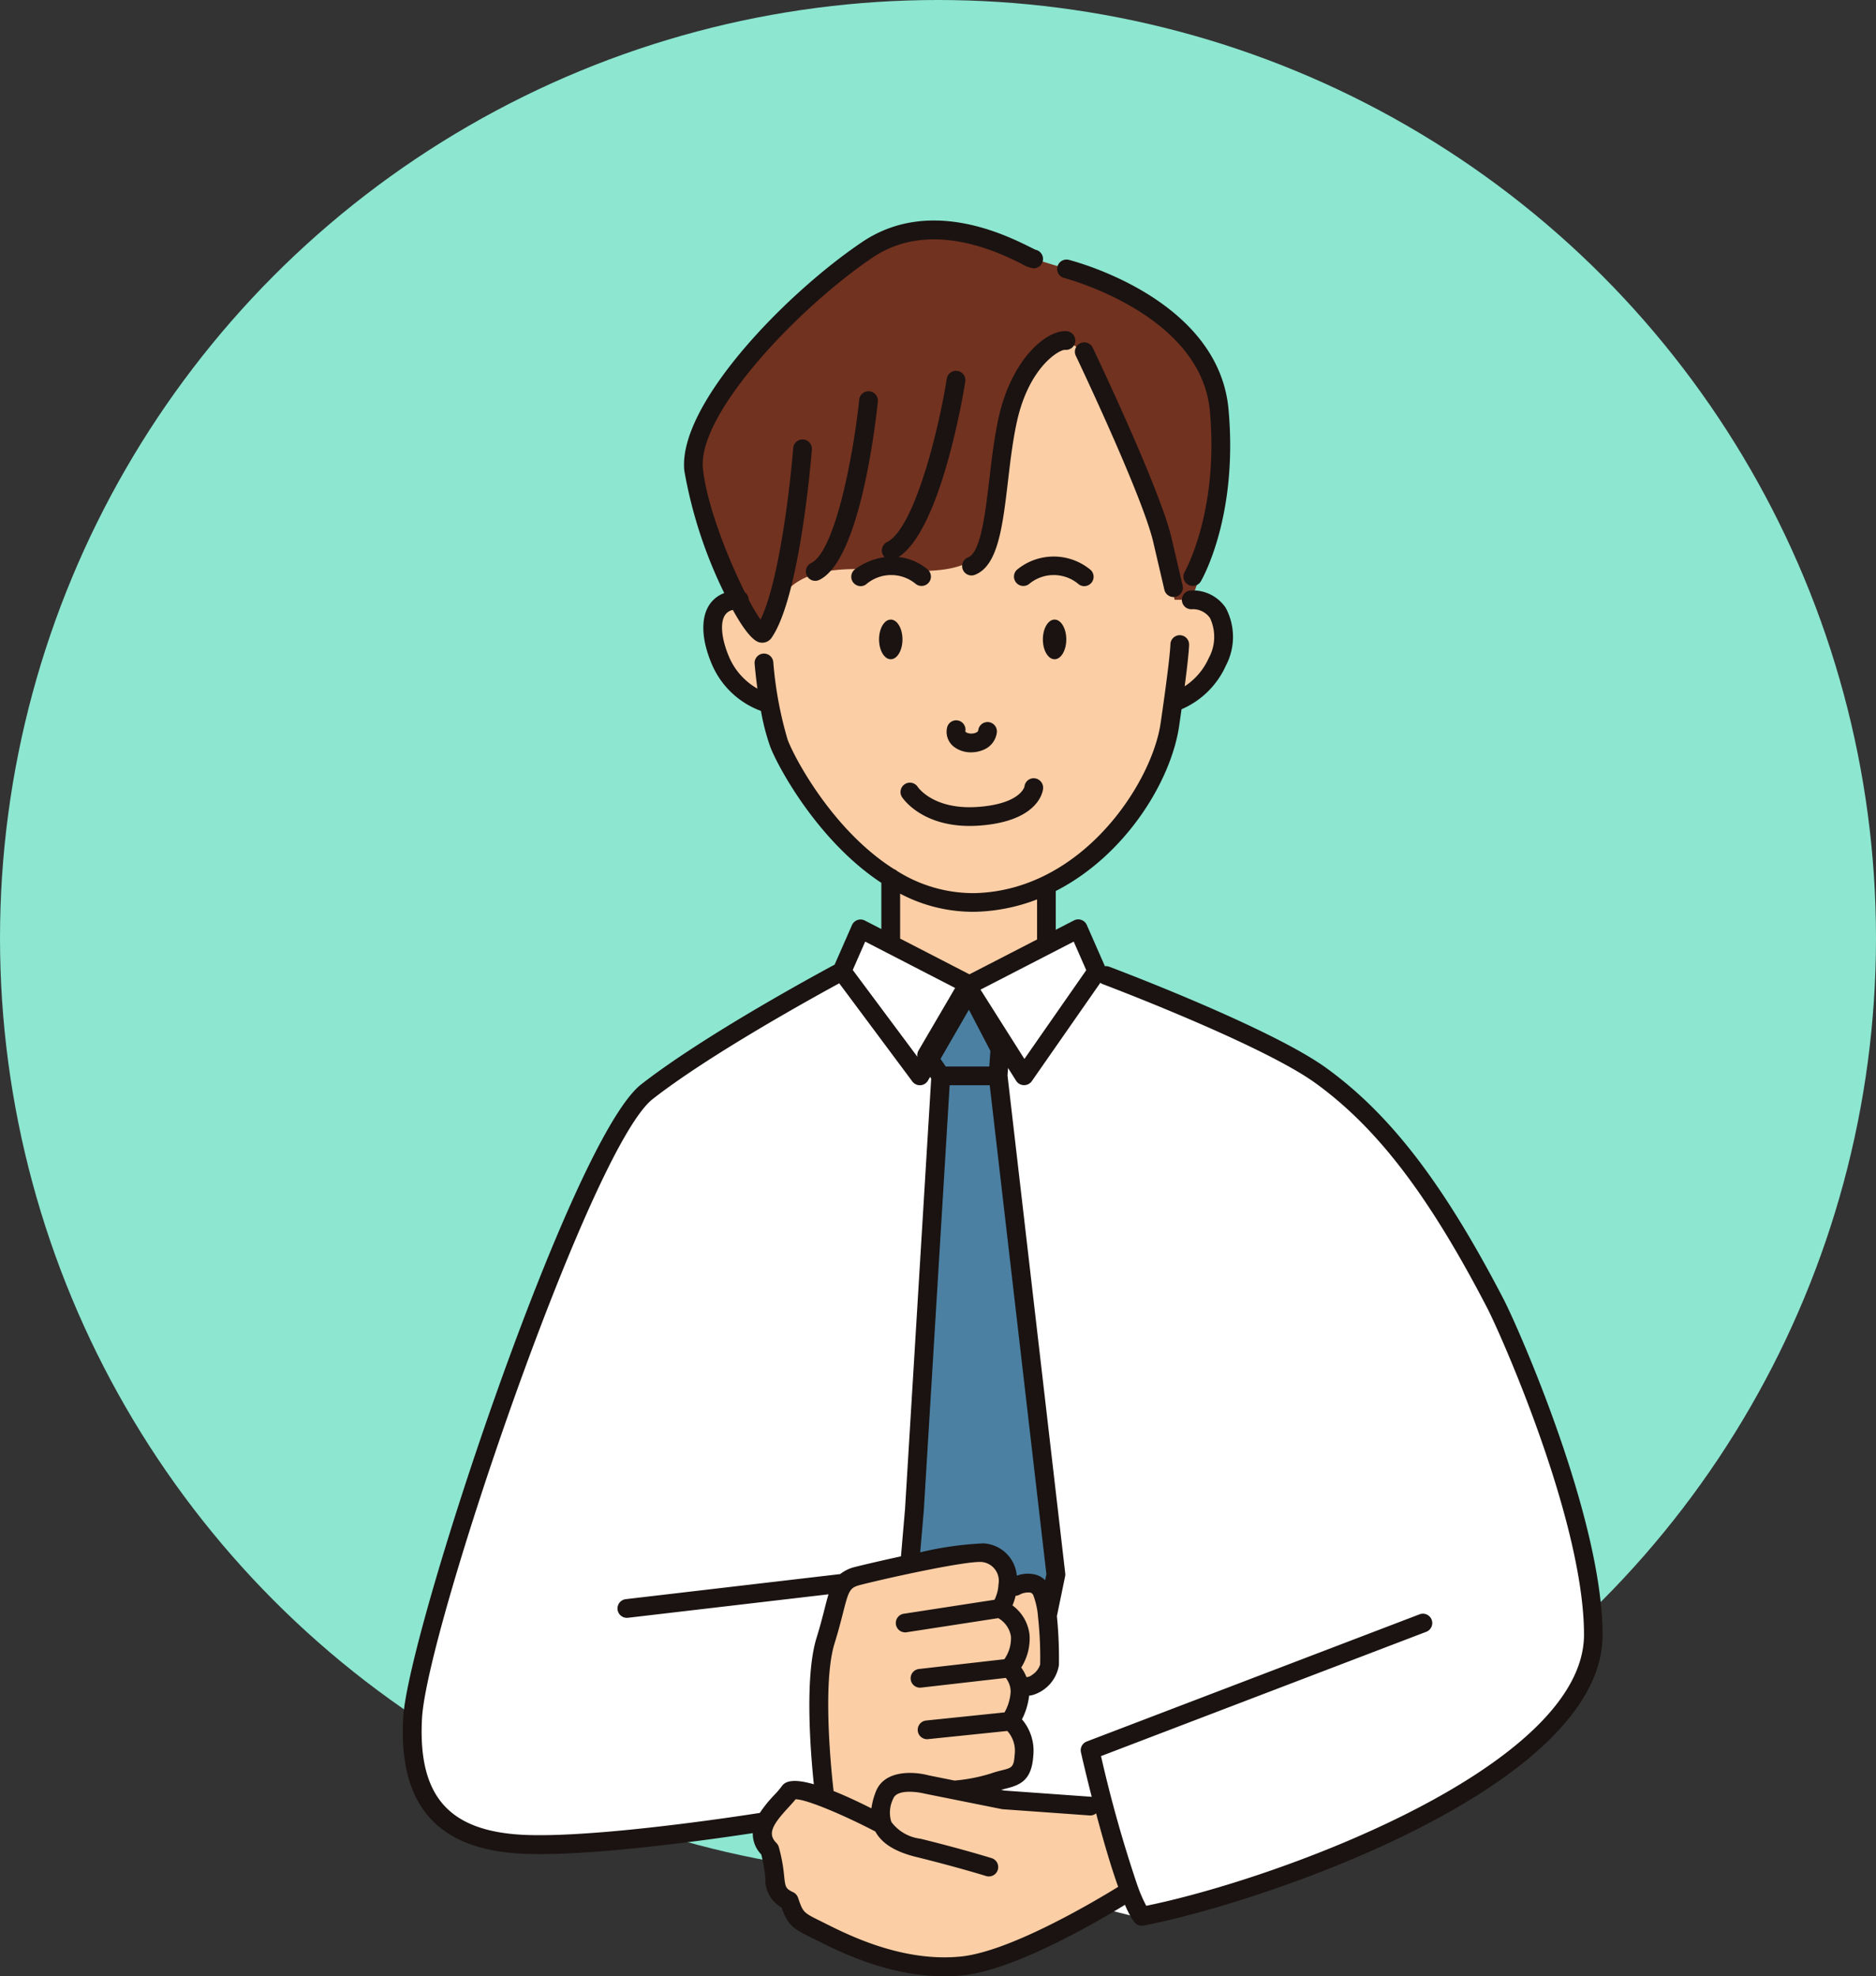 <svg xmlns="http://www.w3.org/2000/svg" width="170" height="179.052" viewBox="0 0 170 179.052"><rect x="0" y="0" width="170" height="179.052" fill="#333333" stroke="none"/><defs><style>.a{fill:#8ce6d0;}.b{fill:#fccea5;}.c{fill:#723220;}.d{fill:#fff;}.e{fill:#4b80a2;}.f{fill:#1a1311;}</style></defs><g transform="translate(0.231 0.02)"><circle class="a" cx="85" cy="85" r="85" transform="translate(-0.231 -0.02)"/><g transform="translate(36.278 19.952)"><g transform="translate(28.524 4.337)"><path class="b" d="M2400.833,992.694c2.748,0,3.513,2.812,2.3,5.617a6.777,6.777,0,0,1-3.809,3.624l-.879,2.06c-.88,6.136-7.475,15.865-17.295,16.09s-16.414-11.823-17.367-14.443-1.319-3.7-1.319-3.7a6.776,6.776,0,0,1-3.8-3.63c-1.209-2.806-.439-5.613,2.309-5.613,0,0-4.271-31.272,19.527-30.167S2400.833,992.694,2400.833,992.694Z" transform="translate(-2358.107 -962.501)"/><path class="b" d="M2474.894,1373.193v7.859l7.262,3.69,8.192-4.228v-7.321Z" transform="translate(-2459.786 -1320.067)"/></g><path class="c" d="M2386.262,969.089a38.167,38.167,0,0,0,2.527-17.181c-.864-9.533-13.856-12.807-13.856-12.807l-2.949-.9c-.479,0-8.424-5.307-15.068-.829s-16.323,14.444-15.744,19.933,5.583,15.87,6.369,14.733c0,0,.58-1.075.9-1.893,2.909-7.445,14.842-.906,18.93-5.421,1.719-1.9,1.1-6.7,2.257-11.937s4.189-7.326,5.307-7.182l1.627,1.011s6.066,12.711,7.077,17.044a49.07,49.07,0,0,1,1.1,5.433Z" transform="translate(-2314.816 -934.718)"/><path class="d" d="M2446.874,1424.255l-1.69,3.852,7.063,9.483,4.7-8.143Z" transform="translate(-2405.395 -1360.187)"/><path class="d" d="M2542.936,1424.255l1.69,3.852-6.608,9.483-5.155-8.143Z" transform="translate(-2481.733 -1360.187)"/><path class="d" d="M2242.32,1486.526c-5.148-9.916-9.891-16.371-15.792-20.661-5.007-3.64-19.5-9.1-19.5-9.1l-23.929-.387s-11.6,6.17-17.671,10.911-20.8,48.928-21.233,56.734,3.033,11.236,10.4,11.471,21.593-2.076,21.593-2.076l34.08,8.586c12.489-2.388,40.914-12.86,40.91-25.5C2251.177,1506.243,2243.8,1489.375,2242.32,1486.526Z" transform="translate(-2143.311 -1388.158)"/><path class="e" d="M2500.7,1528.83h-5.186l-2.391,39.343-.421,4.89,12.465,4.688.772-3.737Z" transform="translate(-2446.767 -1451.234)"/><path class="e" d="M2505.785,1474.026h5.186l.167-2.449-2.971-5.693-3.669,6.271Z" transform="translate(-2457.037 -1396.43)"/><path class="b" d="M2420.4,1883.776l-9.129-.653-4.467-.9h0a16.594,16.594,0,0,0,3.616-.694c1.487-.535,2.56-.207,2.712-2.444a3.273,3.273,0,0,0-1.25-3.089,5.616,5.616,0,0,0,.888-2.643,2.75,2.75,0,0,0-.153-.941c.806,1.234,2.8-.458,2.837-1.535s-.02-5.291-.7-6.665c-.379-.763-1.848-.77-3.081-.626a2.481,2.481,0,0,0-2.283-2.865c-1.7-.135-9.247,1.579-11.273,2.1s-1.637,1.629-2.954,5.872c-.768,2.476-.429,9.148-.014,14.274-1.579-.615-2.983-.991-3.291-.544-.773,1.124-3.723,3.231-1.756,5.2.843,2.95,0,3.793,1.756,4.636.632,1.826.84,1.79,2.984,2.862s7.2,3.6,12.681,3.039,15.18-6.8,15.18-6.8Zm-8.588-12.6a3.479,3.479,0,0,0,.281-.378l.525,1.611A3.03,3.03,0,0,0,2411.81,1871.18Z" transform="translate(-2356.856 -1740.188)"/><path class="f" d="M2534.493,1014.743c1.1-5,3.865-6.567,4.37-6.523a.849.849,0,0,0,.217-1.683c-1.8-.227-5.051,2.427-6.244,7.841-.387,1.759-.614,3.68-.834,5.537-.367,3.113-.784,6.642-1.914,7.1a.849.849,0,1,0,.635,1.574c2.063-.832,2.48-4.373,2.965-8.473C2533.9,1018.3,2534.124,1016.419,2534.493,1014.743Z" transform="translate(-2478.855 -996.491)"/><path class="f" d="M2616.465,1036.809a.849.849,0,0,0,.825.656.867.867,0,0,0,.194-.022.849.849,0,0,0,.634-1.019l-1.011-4.333c-1.02-4.373-6.888-16.695-7.138-17.217a.848.848,0,0,0-1.531.731c.06.126,6.038,12.677,7.016,16.872Z" transform="translate(-2547.459 -1003.341)"/><path class="f" d="M2596.415,958c.124.032,12.419,3.246,13.219,12.061.826,9.112-2.264,14.536-2.294,14.589a.849.849,0,0,0,1.463.86c.139-.236,3.4-5.909,2.521-15.6-.909-10.018-13.94-13.414-14.494-13.554a.849.849,0,0,0-.415,1.646Z" transform="translate(-2536.506 -952.787)"/><path class="f" d="M2425.762,1048.636a.847.847,0,0,0-.932.756c-.541,5.157-2.2,13.734-4.348,14.8a.849.849,0,1,0,.754,1.521c3.606-1.786,5.033-13.761,5.282-16.143A.849.849,0,0,0,2425.762,1048.636Z" transform="translate(-2383.478 -1033.152)"/><path class="f" d="M2237.361,1026.757c-5.431-10.461-10.23-16.729-16.046-20.957-5.042-3.665-19.1-8.979-19.7-9.2a.842.842,0,0,0-.4-.048l-1.641-3.738a.849.849,0,0,0-1.166-.413l-1.648.849v-3.514c6.317-3.229,10.449-9.953,11.18-14.949.08-.546.152-1.052.219-1.521a7.755,7.755,0,0,0,4.017-3.952,5.583,5.583,0,0,0-.015-5.24,3.572,3.572,0,0,0-3.121-1.569.849.849,0,0,0,0,1.7,1.885,1.885,0,0,1,1.7.8,4,4,0,0,1-.117,3.629,5.959,5.959,0,0,1-2.179,2.554c.389-2.963.4-3.695.4-3.786a.846.846,0,0,0-.842-.846H2208a.852.852,0,0,0-.849.839c0,.049-.028,1.261-.89,7.151-.79,5.4-7.1,15.162-16.858,15.381a12.95,12.95,0,0,1-7.023-2.007.844.844,0,0,0-.279-.172c-5.511-3.476-9.015-10.049-9.638-11.727a34.457,34.457,0,0,1-1.3-7.039.849.849,0,0,0-1.692.136c.007.086.084,1.026.254,2.281a6.025,6.025,0,0,1-2.52-2.765c-.724-1.646-.89-3.173-.422-3.889a1.079,1.079,0,0,1,.719-.475c.895,1.63,1.754,2.77,2.392,2.932a1.1,1.1,0,0,0,.272.035,1.022,1.022,0,0,0,.848-.453c2.582-3.735,3.606-16.533,3.649-17.075a.849.849,0,0,0-1.692-.132c-.26,3.324-1.27,12.111-2.963,15.563a16.089,16.089,0,0,1-1.072-1.8.847.847,0,0,0-.34-.661c-1.549-3.09-3.461-7.924-3.806-11.2-.527-5,8.754-14.679,15.375-19.14,5.245-3.535,11.484-.436,13.535.582a2.443,2.443,0,0,0,1.06.392.849.849,0,0,0,.176-1.679c-.1-.041-.263-.125-.481-.233-2.269-1.127-9.173-4.555-15.238-.469-6.982,4.705-16.738,14.793-16.113,20.726a41.271,41.271,0,0,0,3.616,11.082,2.751,2.751,0,0,0-1.358,1.078c-.808,1.239-.7,3.244.291,5.5a7.728,7.728,0,0,0,4.394,4.1,20.214,20.214,0,0,0,.824,3.2c.656,1.766,4.293,8.563,10.084,12.378v4.186l-1.494-.77a.849.849,0,0,0-1.166.413l-1.573,3.583c-1.791.962-11.908,6.456-17.533,10.852-6.354,4.965-21.129,49.639-21.558,57.356-.228,4.1.577,7.1,2.459,9.154,1.862,2.033,4.728,3.083,8.761,3.212q.553.018,1.151.018c6.237,0,15.826-1.37,19.305-1.9a2.689,2.689,0,0,0,.766,1.933,12.916,12.916,0,0,1,.373,2.124,2.9,2.9,0,0,0,1.457,2.679c.608,1.648,1.072,1.927,2.795,2.778l.5.248c2,1,6.417,3.208,11.457,3.208a16.559,16.559,0,0,0,1.688-.085c4.706-.482,12.159-4.838,14.69-6.39a7.873,7.873,0,0,0,.847,1.566.849.849,0,0,0,.673.332.837.837,0,0,0,.159-.015c10.664-2.039,41.6-12.481,41.6-26.337C2246.313,1046.445,2238.535,1029.017,2237.361,1026.757Zm-37.837-29.848-5.605,8.044-3.976-6.28,6.378-3.288h0l2.066-1.065Zm-4.177,62.91a1.717,1.717,0,0,1-.709.927.878.878,0,0,1-.53.219h0a4,4,0,0,0-.476-.869,4.931,4.931,0,0,0,.754-2.956,3.829,3.829,0,0,0-1.547-2.673,4.965,4.965,0,0,0,.282-.87.842.842,0,0,0,.357-.1,1.63,1.63,0,0,1,1-.188.416.416,0,0,1,.252.248,6.938,6.938,0,0,1,.422,1.928v.011A33.281,33.281,0,0,1,2195.347,1059.819Zm-7.757,10.519-2.343-.471c-1.43-.38-4.049-.49-4.8,1.5a6.48,6.48,0,0,0-.392,1.491c-1.361-.686-2.489-1.2-3.426-1.57-.153-1.313-1.065-9.665.087-13.38.352-1.132.583-2.044.77-2.776.519-2.043.609-2.276,1.583-2.525,2.551-.652,9.562-2.186,11-2.073a1.714,1.714,0,0,1,1.5,2.039,3.475,3.475,0,0,1-.358,1.383l-8.192,1.262a.849.849,0,1,0,.258,1.677l8.271-1.275a2.335,2.335,0,0,1,1.153,1.659,3.31,3.31,0,0,1-.6,2.064l-7.742.886a.849.849,0,0,0,.1,1.692.8.8,0,0,0,.1-.006l7.677-.879a2.19,2.19,0,0,1,.337.632c0,.007,0,.015.008.023a1.909,1.909,0,0,1,.092.616,4.344,4.344,0,0,1-.554,1.855l-7.135.738a.849.849,0,0,0,.174,1.688l7.211-.746a2.68,2.68,0,0,1,.668,2.151c-.078,1.144-.246,1.186-1.18,1.42a9.912,9.912,0,0,0-.973.283A15.331,15.331,0,0,1,2187.589,1070.338Zm8.21-18.158a2.028,2.028,0,0,0-.811-.487,2.9,2.9,0,0,0-1.759.079,3.2,3.2,0,0,0-3.035-2.926,30.528,30.528,0,0,0-5.718.812l.325-3.776,2.344-38.546h3.631l5.135,44.3Zm-5.06-46.542h-3.947l-.475-.69,2.573-4.458,1.945,3.728Zm-8.082-15.663a14.114,14.114,0,0,0,6.492,1.643c.1,0,.2,0,.295,0a16.578,16.578,0,0,0,5.623-1.122v3.63l-6.128,3.159-6.282-3.238Zm-3.166,4.345,1.913.986h0l6.237,3.215-3.315,5.665a.849.849,0,0,0-.1.576l-5.862-7.869Zm-30.581,80.951c-3.552-.114-6.026-.984-7.563-2.662-1.558-1.7-2.217-4.289-2.016-7.914.452-8.145,15.27-51.705,20.908-56.112,5.127-4.007,14.4-9.123,16.9-10.485l6.625,8.895a.85.85,0,0,0,.681.342h.049a.849.849,0,0,0,.686-.423l.193-.334.1.15-2.373,39.03-.367,4.265c-1.945.421-3.614.821-4.1.945a3.51,3.51,0,0,0-1.408.66l-19.418,2.272a.849.849,0,1,0,.2,1.686l18.16-2.125c-.116.375-.222.793-.34,1.258-.181.714-.407,1.6-.745,2.692-1.113,3.586-.52,10.633-.244,13.262-2.326-.667-2.744-.059-2.95.239a8.192,8.192,0,0,1-.631.73,11.443,11.443,0,0,0-1.315,1.628C2167.62,1073.632,2155.434,1075.476,2148.911,1075.271Zm39.263,11.009c-5.233.535-10.124-1.908-12.214-2.953l-.5-.25c-1.591-.786-1.591-.786-2.056-2.13a.848.848,0,0,0-.435-.488c-.7-.335-.713-.468-.825-1.5a14.458,14.458,0,0,0-.482-2.6.851.851,0,0,0-.216-.367c-.836-.837-.345-1.662,1.072-3.2.254-.276.481-.521.663-.756.942-.025,4.365,1.421,7.232,2.919.586,1.08,1.79,1.833,3.681,2.3,3.772.93,6.3,1.717,6.325,1.724a.849.849,0,1,0,.506-1.62c-.026-.008-2.6-.809-6.425-1.752a3.856,3.856,0,0,1-2.607-1.48c-.019-.035-.035-.07-.05-.106,0-.005,0-.01-.006-.016a2.822,2.822,0,0,1,.2-2.033c.341-.9,2.283-.594,2.833-.452l6.982,1.4a.869.869,0,0,0,.107.015l7.859.562a.831.831,0,0,0,.6-.189c.586,2.215,1.295,4.692,2,6.659C2200.269,1081.29,2192.645,1085.822,2188.173,1086.28Zm16.785-4.6a13.061,13.061,0,0,1-.7-1.572.876.876,0,0,0-.065-.172,118.419,118.419,0,0,1-3.332-11.815l29.5-11.273a.849.849,0,0,0-.606-1.585l-30.189,11.536a.849.849,0,0,0-.524.981c.1.439.465,2.026.977,4.034a.834.834,0,0,0-.089-.011l-7.8-.558-.323-.065c.154-.044.307-.083.456-.121,1.3-.327,2.311-.752,2.46-2.951a4.386,4.386,0,0,0-1.026-3.318,6.2,6.2,0,0,0,.649-2.146,2.184,2.184,0,0,0,.36-.069,3.381,3.381,0,0,0,2.341-2.706,38.591,38.591,0,0,0-.184-4.434l.744-3.6a.889.889,0,0,0,.012-.269l-5.23-45.107.047-.688.735,1.162a.849.849,0,0,0,.7.394h.019a.847.847,0,0,0,.7-.364l6.211-8.913a.848.848,0,0,0,.226.127c.144.054,14.442,5.457,19.3,8.988,5.59,4.063,10.237,10.154,15.538,20.366,1.148,2.212,8.761,19.243,8.764,29.587C2244.622,1069.031,2217.106,1079.213,2204.958,1081.685Z" transform="translate(-2137.599 -928.974)"/><path class="f" d="M2571.922,1167.152a.849.849,0,0,0,.487-1.544,5.223,5.223,0,0,0-6.6.073.849.849,0,0,0,1.149,1.249,3.481,3.481,0,0,1,4.482.069A.845.845,0,0,0,2571.922,1167.152Z" transform="translate(-2510.179 -1134.014)"/><path class="f" d="M2452.541,1053.976a.845.845,0,0,0,.486-.154,3.481,3.481,0,0,1,4.481-.069.849.849,0,0,0,1.15-1.248,4.9,4.9,0,0,0-2.681-1.168c3.781-2.418,5.818-14.468,6.043-15.867a.849.849,0,1,0-1.676-.269c-.817,5.083-3.009,13.591-5.41,14.781a.848.848,0,0,0-.384,1.137.837.837,0,0,0,.167.227,6,6,0,0,0-2.663,1.085.849.849,0,0,0,.487,1.544Z" transform="translate(-2411.061 -1020.838)"/><ellipse class="f" cx="1.061" cy="1.798" rx="1.061" ry="1.798" transform="translate(43.149 36.167)"/><ellipse class="f" cx="1.061" cy="1.798" rx="1.061" ry="1.798" transform="translate(57.994 36.167)"/><path class="f" d="M2519.525,1279.147a.848.848,0,0,0-.992.675,1.712,1.712,0,0,0,.6,1.687,2.524,2.524,0,0,0,1.591.524,2.818,2.818,0,0,0,1.042-.2,1.959,1.959,0,0,0,1.283-1.595.848.848,0,1,0-1.685-.2c-.02.168-.267.241-.371.266-.394.089-.75-.044-.8-.166A.848.848,0,0,0,2519.525,1279.147Z" transform="translate(-2469.226 -1233.837)"/><path class="f" d="M2492.417,1324.044c.307,0,.629-.012.964-.038,5.238-.41,5.656-3.032,5.686-3.33a.863.863,0,0,0-.756-.948.836.836,0,0,0-.928.741c0,.016-.343,1.548-4.135,1.845-4.045.317-5.477-1.714-5.547-1.819a.849.849,0,0,0-1.426.921C2486.347,1321.53,2488.008,1324.044,2492.417,1324.044Z" transform="translate(-2441.054 -1269.178)"/></g></g></svg>